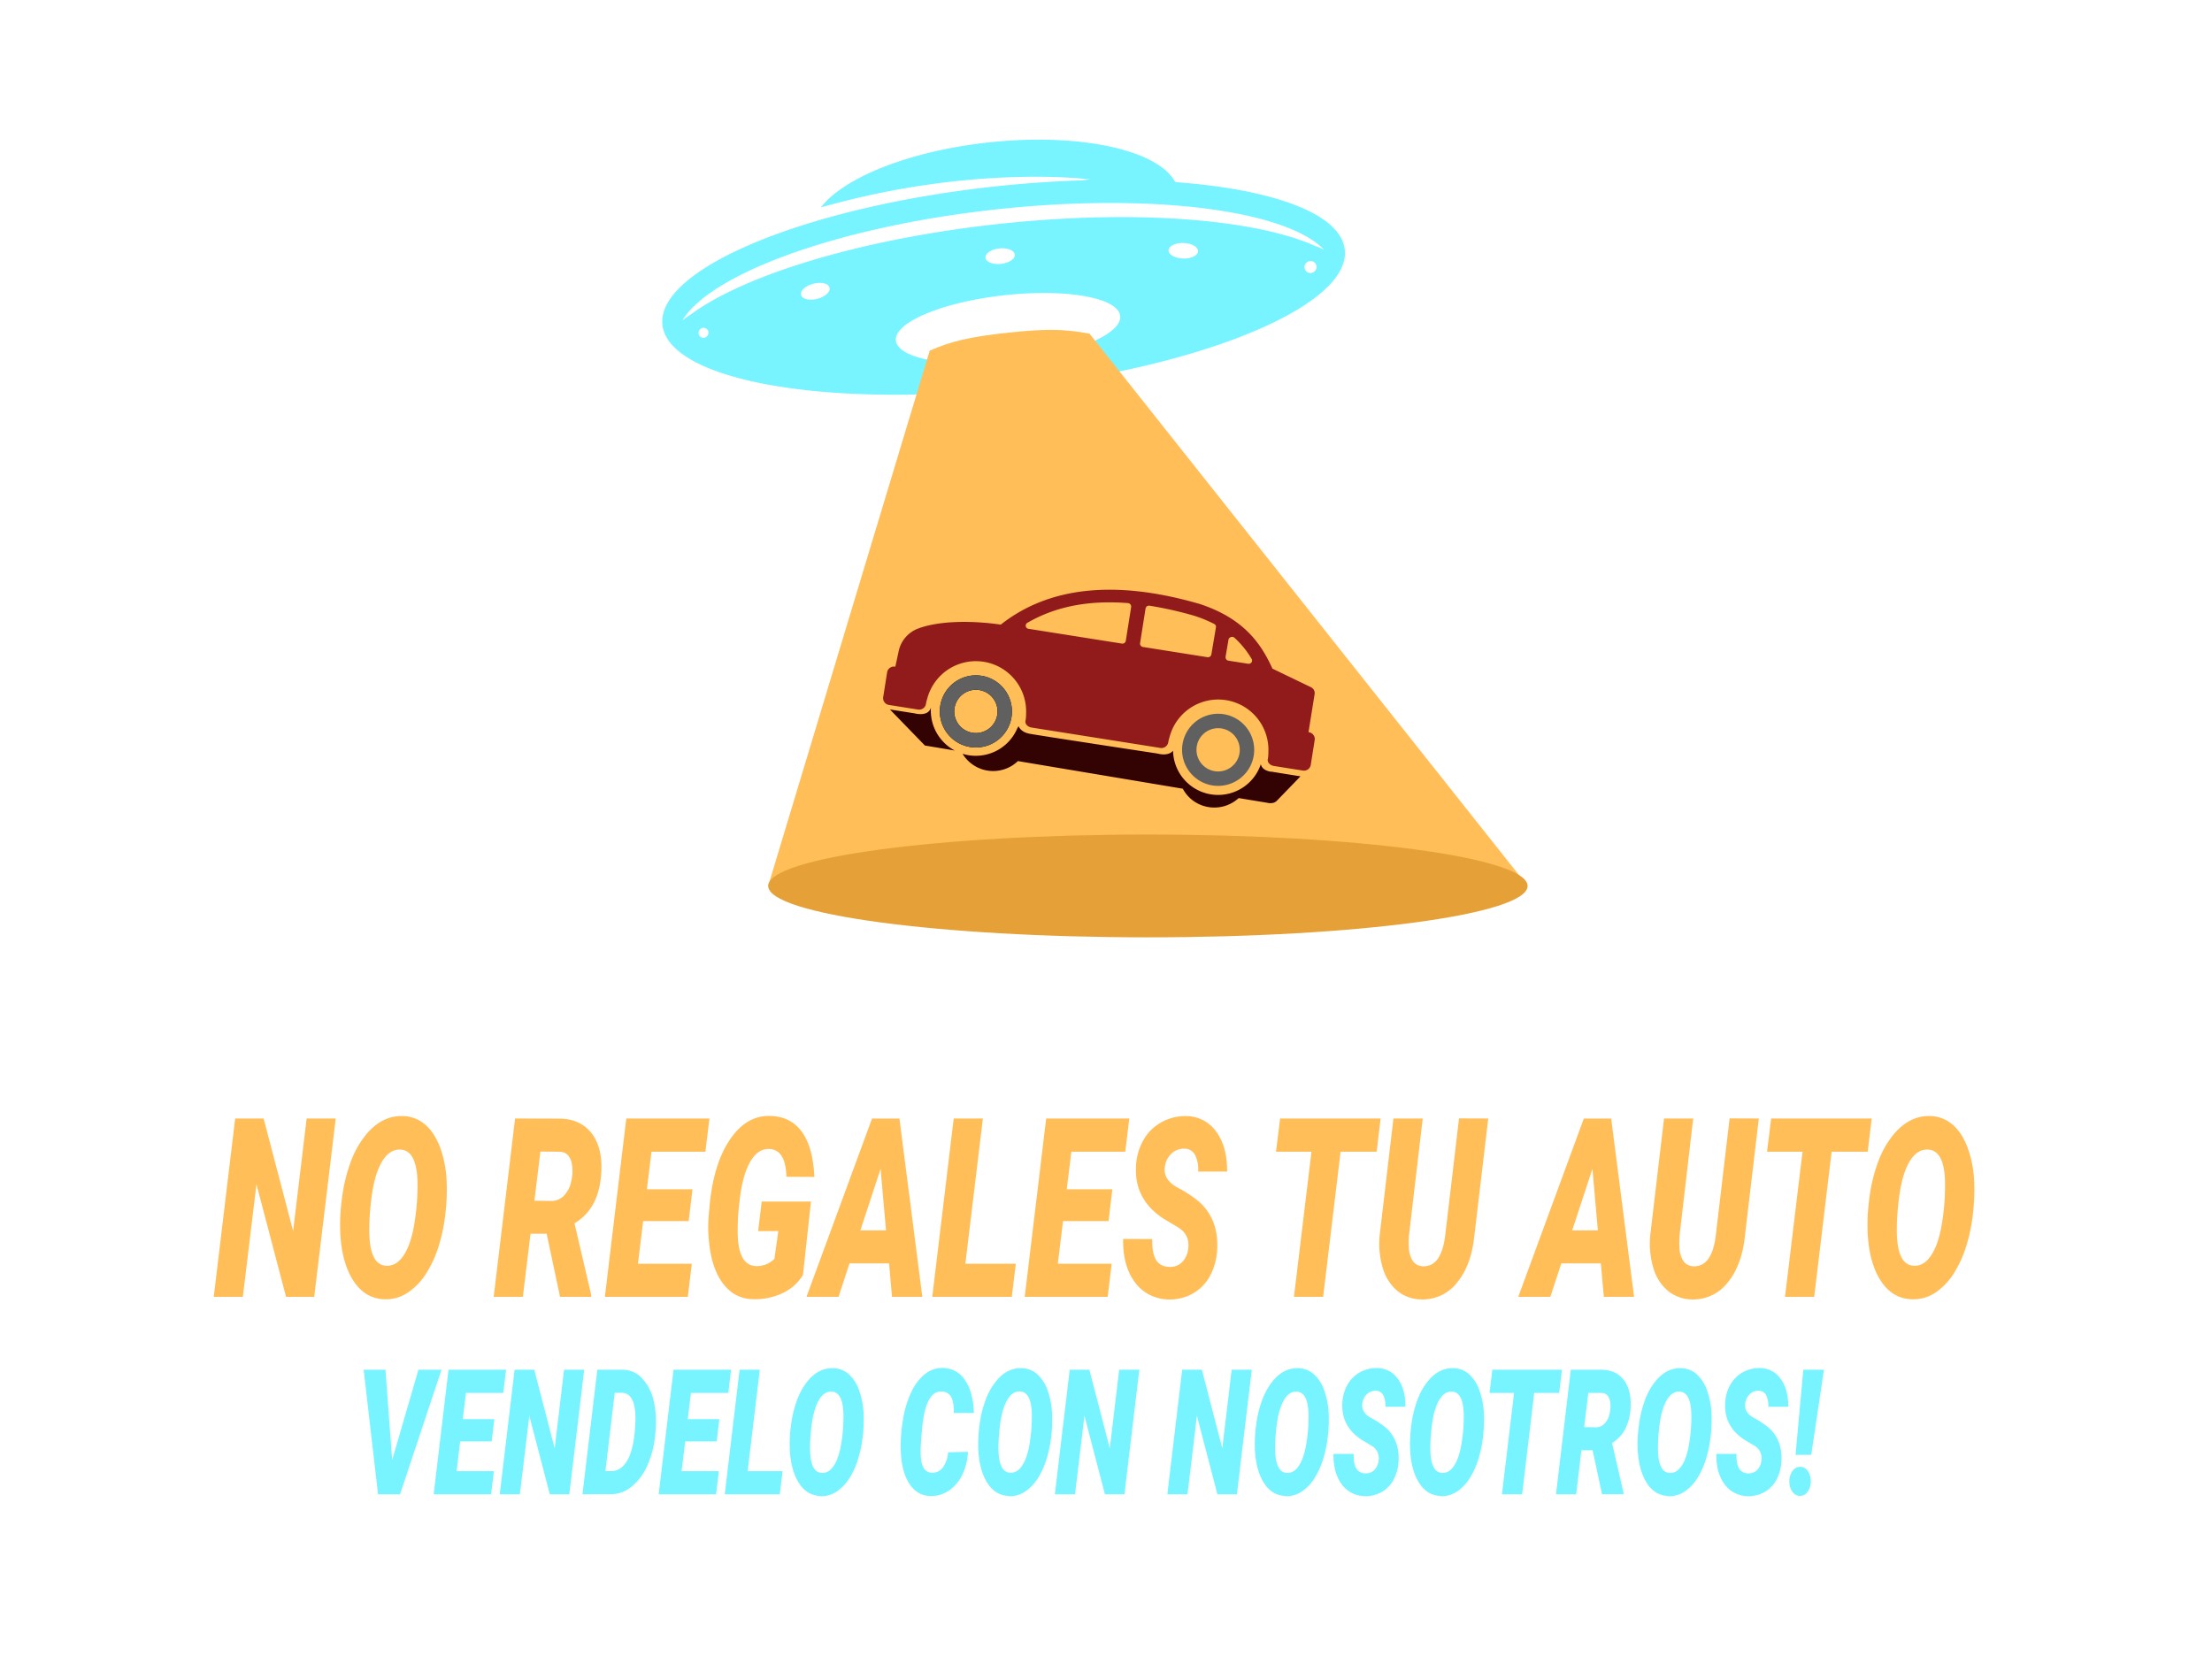 <svg id="Layer_1" data-name="Layer 1" xmlns="http://www.w3.org/2000/svg" xmlns:xlink="http://www.w3.org/1999/xlink" viewBox="0 0 1137.78 864"><defs><clipPath id="clip-path" transform="translate(-71.26 -80)"><rect width="1280" height="1024" fill="none"/></clipPath><clipPath id="clip-path-2" transform="translate(-71.26 -80)"><rect y="-90" width="1280" height="1024" fill="none"/></clipPath></defs><title>logo-noregales-tuauto</title><rect width="1137.78" height="864" fill="none"/><polygon points="161.62 667.18 147.14 667.18 131.91 609.28 124.91 667.18 109.95 667.18 120.97 575.44 135.59 575.44 150.77 633.35 157.73 575.44 172.69 575.44 161.62 667.18" fill="#ffbe58"/><g clip-path="url(#clip-path)"><path d="M269,748.44q-9.93-.32-15.92-9.45t-6.78-24.45a99,99,0,0,1,.83-17.8,82.22,82.22,0,0,1,4.5-18.87,48.19,48.19,0,0,1,8.1-14.36q8.13-9.64,18.72-9.33a18,18,0,0,1,11.4,4.32q4.88,4.13,7.81,11.87A57.78,57.78,0,0,1,301,688a102.6,102.6,0,0,1-.59,15.91,88.56,88.56,0,0,1-3.45,17,58,58,0,0,1-6.5,14.27,33.29,33.29,0,0,1-9.39,9.8A20.25,20.25,0,0,1,269,748.44M286,687.83q-.45-15.75-8.49-16.38-6.21-.45-10.28,7.08t-5.39,22.22a113,113,0,0,0-.61,14q.44,16,8.58,16.44,5.34.38,9.19-5.51t5.55-17.14A117.74,117.74,0,0,0,286,687.83" transform="translate(-71.26 -80)" fill="#ffbe58"/><path d="M352.45,714.73h-8.31l-3.94,32.45h-15l11-91.74,22.48.06q10.81,0,16.65,7.27t5.23,19.86q-.48,9.95-4,16.46a26.15,26.15,0,0,1-9.8,10.29l8.57,36.73v1.07h-16Zm-6.3-17,8.75.13a8.76,8.76,0,0,0,6.24-2.53,14.26,14.26,0,0,0,3.78-6.92,23,23,0,0,0,.66-8.49q-.87-7-6.21-7.39l-10.15-.07Z" transform="translate(-71.26 -80)" fill="#ffbe58"/><polygon points="354.22 628.24 330.81 628.24 328.14 650.17 355.84 650.17 353.79 667.18 311.13 667.18 322.15 575.44 364.9 575.44 362.84 592.52 335.1 592.52 332.74 611.86 356.19 611.86 354.22 628.24" fill="#ffbe58"/><path d="M484.28,735.9a23.71,23.71,0,0,1-10.46,9.36,32.75,32.75,0,0,1-15.22,3.12,18.54,18.54,0,0,1-13.52-5.8q-5.52-5.67-7.88-15.81a73.37,73.37,0,0,1-1.27-22.87l.35-3.79q2-21.35,10.44-33.83t20.63-12.16q10.68.25,16.41,8.25t6.38,23.13l-14.35-.07q-.3-7.33-2.51-10.72a7.54,7.54,0,0,0-6.28-3.58q-6-.32-10,6.83t-5.38,20.42a114,114,0,0,0-.87,17.63q.64,15.16,9.49,15.36a12.69,12.69,0,0,0,9.36-3.72l2-14.3H461.22l1.84-15.19h25.33Z" transform="translate(-71.26 -80)" fill="#ffbe58"/><path d="M528.56,730H508.21l-5.64,17.2H486.08l33.73-91.74H533.9l11.77,91.74H530.09Zm-14.75-17H527l-2.8-31.63Z" transform="translate(-71.26 -80)" fill="#ffbe58"/><polygon points="496.55 650.17 522.5 650.17 520.44 667.18 479.53 667.18 490.56 575.44 505.56 575.44 496.55 650.17" fill="#ffbe58"/><polygon points="570.19 628.24 546.78 628.24 544.11 650.17 571.8 650.17 569.75 667.18 527.09 667.18 538.12 575.44 580.86 575.44 578.81 592.52 551.07 592.52 548.7 611.86 572.16 611.86 570.19 628.24" fill="#ffbe58"/><path d="M682.44,722.36q1-7.12-5.34-11l-7.18-4.28q-15.09-9.76-14.35-26.59a30.11,30.11,0,0,1,3.68-13.71,24,24,0,0,1,9.32-9.36,25.26,25.26,0,0,1,13-3.21,18.79,18.79,0,0,1,15.21,7.94q5.75,7.7,5.66,20.6H687.56a17.12,17.12,0,0,0-1.56-8.47,6,6,0,0,0-5.53-3.31,9.1,9.1,0,0,0-6.65,2.52,11,11,0,0,0-3.41,7.12q-.84,6.3,6.49,10.34a63.77,63.77,0,0,1,10.66,6.93q10.46,9,9.8,24.32a32.17,32.17,0,0,1-3.55,13.92,23,23,0,0,1-8.86,9.27,24.09,24.09,0,0,1-12.71,3.15,22.52,22.52,0,0,1-9.58-2.34,21.27,21.27,0,0,1-7.57-6.42q-6.39-8.5-6.12-22.37l15,.06q-.26,7.06,1.89,10.68c1.43,2.42,3.83,3.63,7.22,3.63a8.55,8.55,0,0,0,6.27-2.49,11.42,11.42,0,0,0,3.09-6.9" transform="translate(-71.26 -80)" fill="#ffbe58"/><polygon points="708.1 592.52 689.55 592.52 680.58 667.18 665.57 667.18 674.58 592.52 656.34 592.52 658.44 575.44 710.15 575.44 708.1 592.52" fill="#ffbe58"/><path d="M836.76,655.44l-7.09,59.86q-1.53,15.57-8.91,24.51a22.36,22.36,0,0,1-18.57,8.7,19.6,19.6,0,0,1-12.08-4.32,24,24,0,0,1-7.54-11.66,43.91,43.91,0,0,1-1.64-17.17L788,655.44h15.06l-7.05,60a43.24,43.24,0,0,0-.09,6,13.66,13.66,0,0,0,2,7.25,6.37,6.37,0,0,0,5.14,2.77q9.63.45,11.59-16.08l7.09-60Z" transform="translate(-71.26 -80)" fill="#ffbe58"/><path d="M894.68,730H874.34l-5.64,17.2H852.2l33.73-91.74H900l11.77,91.74H896.22Zm-14.74-17h13.21l-2.8-31.63Z" transform="translate(-71.26 -80)" fill="#ffbe58"/><path d="M975.93,655.44l-7.08,59.86q-1.53,15.57-8.91,24.51a22.36,22.36,0,0,1-18.57,8.7,19.6,19.6,0,0,1-12.08-4.32,24,24,0,0,1-7.54-11.66,43.91,43.91,0,0,1-1.64-17.17l7.08-59.92h15l-7,60a43.24,43.24,0,0,0-.09,6,13.66,13.66,0,0,0,2,7.25,6.37,6.37,0,0,0,5.14,2.77q9.63.45,11.59-16.08l7.09-60Z" transform="translate(-71.26 -80)" fill="#ffbe58"/><polygon points="960.68 592.52 942.13 592.52 933.16 667.18 918.15 667.18 927.17 592.52 908.92 592.52 911.02 575.44 962.74 575.44 960.68 592.52" fill="#ffbe58"/><path d="M1054.65,748.44q-9.95-.32-15.93-9.45t-6.78-24.45a99.89,99.89,0,0,1,.83-17.8,82.74,82.74,0,0,1,4.5-18.87,48.19,48.19,0,0,1,8.1-14.36q8.14-9.64,18.73-9.33a18,18,0,0,1,11.39,4.32q4.89,4.13,7.81,11.87a57.48,57.48,0,0,1,3.42,17.65,105.15,105.15,0,0,1-.59,15.91,88.57,88.57,0,0,1-3.46,17,57.64,57.64,0,0,1-6.5,14.27,33.26,33.26,0,0,1-9.38,9.8,20.27,20.27,0,0,1-12.14,3.43m17.06-60.61q-.43-15.75-8.49-16.38-6.21-.45-10.28,7.08t-5.38,22.22a111.46,111.46,0,0,0-.62,14q.45,16,8.58,16.44,5.34.38,9.19-5.51t5.56-17.14a118.64,118.64,0,0,0,1.44-20.76" transform="translate(-71.26 -80)" fill="#ffbe58"/><polygon points="201.72 751.16 215.23 704.7 227.1 704.7 205.78 768.76 194.45 768.76 187.06 704.7 198.27 704.7 201.72 751.16" fill="#77f4ff"/><polygon points="252.91 741.57 236.7 741.57 234.86 756.88 254.03 756.88 252.6 768.76 223.07 768.76 230.71 704.7 260.3 704.7 258.88 716.62 239.67 716.62 238.04 730.13 254.27 730.13 252.91 741.57" fill="#77f4ff"/><polygon points="292.83 768.76 282.8 768.76 272.26 728.33 267.42 768.76 257.06 768.76 264.69 704.7 274.81 704.7 285.32 745.13 290.13 704.7 300.49 704.7 292.83 768.76" fill="#77f4ff"/><path d="M370.87,848.76l7.63-64.06,13,0a13.53,13.53,0,0,1,10,4.38,24.86,24.86,0,0,1,6.06,11.94,47,47,0,0,1,.94,14.35l-.21,2.68a49.71,49.71,0,0,1-3.94,15.62,29,29,0,0,1-8,11,16.9,16.9,0,0,1-10.6,4.07Zm16.6-52.18-4.82,40.26,3,0q5.32,0,8.56-6t3.83-18.31l.06-1.45q.21-7-1.52-10.69c-1.15-2.44-2.87-3.71-5.17-3.83Z" transform="translate(-71.26 -80)" fill="#77f4ff"/><polygon points="368.64 741.57 352.44 741.57 350.59 756.88 369.76 756.88 368.34 768.76 338.81 768.76 346.44 704.7 376.03 704.7 374.61 716.62 355.41 716.62 353.77 730.13 370.01 730.13 368.64 741.57" fill="#77f4ff"/><polygon points="384.57 756.88 402.54 756.88 401.11 768.76 372.79 768.76 380.43 704.7 390.81 704.7 384.57 756.88" fill="#77f4ff"/><path d="M493.24,849.64q-6.89-.23-11-6.6T477.52,826a70.23,70.23,0,0,1,.57-12.43,58.47,58.47,0,0,1,3.12-13.18,33.67,33.67,0,0,1,5.61-10q5.63-6.74,13-6.51a12.32,12.32,0,0,1,7.89,3,19.86,19.86,0,0,1,5.41,8.29,40.63,40.63,0,0,1,2.36,12.32,73.82,73.82,0,0,1-.41,11.11,62,62,0,0,1-2.39,11.89,40.34,40.34,0,0,1-4.5,10,23,23,0,0,1-6.5,6.84,13.87,13.87,0,0,1-8.4,2.4m11.81-42.33q-.3-11-5.88-11.44c-2.86-.2-5.24,1.45-7.11,5s-3.12,8.68-3.73,15.51a77.31,77.31,0,0,0-.42,9.82q.3,11.18,5.93,11.48c2.47.18,4.59-1.11,6.36-3.85s3.06-6.73,3.85-12a82.57,82.57,0,0,0,1-14.5" transform="translate(-71.26 -80)" fill="#77f4ff"/><path d="M569.14,826.94a30,30,0,0,1-3,12,20.3,20.3,0,0,1-7,8.05,16,16,0,0,1-9.34,2.68q-6.91-.23-10.88-6.47t-4.33-16.94a79.36,79.36,0,0,1,1.08-15.53,52,52,0,0,1,4.39-14.63,25.22,25.22,0,0,1,7.18-9.33,14,14,0,0,1,9-3,13.57,13.57,0,0,1,11.4,6.29q4.2,6.12,4.56,16.86l-10.33,0q.06-5.85-1.45-8.36a5.57,5.57,0,0,0-4.79-2.68q-8.17-.41-10,18.48-.83,8.54-.82,12.19-.15,10.82,5.51,11.13a6.6,6.6,0,0,0,5.85-2.62,15.76,15.76,0,0,0,2.79-7.9Z" transform="translate(-71.26 -80)" fill="#77f4ff"/><path d="M590.19,849.64q-6.87-.23-11-6.6T574.47,826a70.33,70.33,0,0,1,.58-12.43,57.41,57.41,0,0,1,3.12-13.18,33.66,33.66,0,0,1,5.6-10q5.64-6.74,13-6.51a12.36,12.36,0,0,1,7.89,3,19.75,19.75,0,0,1,5.4,8.29,40.63,40.63,0,0,1,2.36,12.32,72.42,72.42,0,0,1-.4,11.11,62.77,62.77,0,0,1-2.4,11.89,40.34,40.34,0,0,1-4.5,10,22.93,22.93,0,0,1-6.49,6.84,13.92,13.92,0,0,1-8.41,2.4M602,807.31q-.32-11-5.88-11.44-4.3-.3-7.12,5t-3.72,15.51a77.69,77.69,0,0,0-.43,9.82q.3,11.18,5.94,11.48c2.46.18,4.58-1.11,6.36-3.85s3.06-6.73,3.85-12a83.54,83.54,0,0,0,1-14.5" transform="translate(-71.26 -80)" fill="#77f4ff"/><polygon points="578.37 768.76 568.34 768.76 557.8 728.33 552.95 768.76 542.59 768.76 550.23 704.7 560.34 704.7 570.85 745.13 575.67 704.7 586.03 704.7 578.37 768.76" fill="#77f4ff"/><polygon points="636.22 768.76 626.19 768.76 615.65 728.33 610.81 768.76 600.45 768.76 608.08 704.7 618.2 704.7 628.71 745.13 633.52 704.7 643.88 704.7 636.22 768.76" fill="#77f4ff"/><path d="M732.46,849.64q-6.87-.23-11-6.6T716.74,826a70.33,70.33,0,0,1,.58-12.43,57.41,57.41,0,0,1,3.12-13.18,33.66,33.66,0,0,1,5.6-10q5.64-6.74,13-6.51a12.32,12.32,0,0,1,7.89,3,19.67,19.67,0,0,1,5.41,8.29,40.63,40.63,0,0,1,2.36,12.32,71.27,71.27,0,0,1-.41,11.11,62,62,0,0,1-2.39,11.89,40.34,40.34,0,0,1-4.5,10,22.93,22.93,0,0,1-6.49,6.84,13.92,13.92,0,0,1-8.41,2.4m11.81-42.33q-.3-11-5.87-11.44-4.3-.3-7.12,5t-3.73,15.51a79.25,79.25,0,0,0-.42,9.82q.3,11.18,5.94,11.48c2.46.18,4.58-1.11,6.36-3.85s3.06-6.73,3.85-12a82.5,82.5,0,0,0,1-14.5" transform="translate(-71.26 -80)" fill="#77f4ff"/><path d="M780.35,831.43a7.31,7.31,0,0,0-3.7-7.7l-5-3q-10.46-6.81-9.94-18.57a21.25,21.25,0,0,1,2.54-9.57,16.63,16.63,0,0,1,6.46-6.53,17.29,17.29,0,0,1,9-2.24,12.94,12.94,0,0,1,10.53,5.54q4,5.37,3.92,14.39h-10.3a12.21,12.21,0,0,0-1.07-5.92,4.18,4.18,0,0,0-3.83-2.31,6.26,6.26,0,0,0-4.61,1.76,7.72,7.72,0,0,0-2.36,5c-.38,2.94,1.11,5.34,4.5,7.22a44.27,44.27,0,0,1,7.37,4.84q7.25,6.29,6.79,17a22.59,22.59,0,0,1-2.46,9.73,16,16,0,0,1-6.13,6.47,16.67,16.67,0,0,1-8.8,2.2,15.52,15.52,0,0,1-6.63-1.63,14.76,14.76,0,0,1-5.24-4.49Q757,837.63,757.18,828l10.39,0c-.12,3.29.31,5.77,1.3,7.46a5.32,5.32,0,0,0,5,2.53,5.9,5.9,0,0,0,4.34-1.74,8,8,0,0,0,2.14-4.81" transform="translate(-71.26 -80)" fill="#77f4ff"/><path d="M812.3,849.64q-6.87-.23-11-6.6T796.58,826a70.33,70.33,0,0,1,.58-12.43,58.47,58.47,0,0,1,3.12-13.18,33.66,33.66,0,0,1,5.6-10q5.64-6.74,13-6.51a12.32,12.32,0,0,1,7.89,3,19.75,19.75,0,0,1,5.4,8.29,40.62,40.62,0,0,1,2.37,12.32,73.82,73.82,0,0,1-.41,11.11,62.77,62.77,0,0,1-2.39,11.89,41.09,41.09,0,0,1-4.5,10,23.09,23.09,0,0,1-6.5,6.84,13.9,13.9,0,0,1-8.41,2.4m11.82-42.33q-.3-11-5.88-11.44-4.31-.3-7.12,5t-3.72,15.51a77.69,77.69,0,0,0-.43,9.82c.21,7.45,2.18,11.27,5.94,11.48,2.46.18,4.58-1.11,6.36-3.85s3.06-6.73,3.85-12a82.57,82.57,0,0,0,1-14.5" transform="translate(-71.26 -80)" fill="#77f4ff"/><polygon points="801.99 716.62 789.15 716.62 782.94 768.76 772.55 768.76 778.79 716.62 766.16 716.62 767.61 704.7 803.41 704.7 801.99 716.62" fill="#77f4ff"/><path d="M890.45,826.1h-5.76L882,848.76H871.61l7.63-64.06,15.57,0q7.49,0,11.53,5.08T910,803.68a27.19,27.19,0,0,1-2.76,11.5,18.35,18.35,0,0,1-6.79,7.19L906.35,848v.75H895.3Zm-4.36-11.88,6.06.09a6,6,0,0,0,4.31-1.77,9.89,9.89,0,0,0,2.62-4.83,16.11,16.11,0,0,0,.46-5.93q-.62-4.89-4.3-5.16l-7,0Z" transform="translate(-71.26 -80)" fill="#77f4ff"/><path d="M929.37,849.64q-6.87-.23-11-6.6T913.65,826a70.33,70.33,0,0,1,.58-12.43,57.41,57.41,0,0,1,3.12-13.18,33.66,33.66,0,0,1,5.6-10q5.64-6.74,13-6.51a12.32,12.32,0,0,1,7.89,3,19.67,19.67,0,0,1,5.41,8.29,40.63,40.63,0,0,1,2.36,12.32,71.27,71.27,0,0,1-.41,11.11,62,62,0,0,1-2.39,11.89,40.34,40.34,0,0,1-4.5,10,22.93,22.93,0,0,1-6.49,6.84,13.92,13.92,0,0,1-8.41,2.4m11.81-42.33q-.3-11-5.87-11.44-4.3-.3-7.12,5t-3.73,15.51a79.25,79.25,0,0,0-.42,9.82q.3,11.18,5.94,11.48c2.46.18,4.58-1.11,6.36-3.85s3.06-6.73,3.85-12a82.5,82.5,0,0,0,1-14.5" transform="translate(-71.26 -80)" fill="#77f4ff"/><path d="M977.26,831.43a7.31,7.31,0,0,0-3.7-7.7l-5-3q-10.46-6.81-9.94-18.57a21.13,21.13,0,0,1,2.55-9.57,16.54,16.54,0,0,1,6.45-6.53,17.29,17.29,0,0,1,9-2.24,12.93,12.93,0,0,1,10.53,5.54q4,5.37,3.92,14.39H980.8a12.1,12.1,0,0,0-1.07-5.92,4.18,4.18,0,0,0-3.83-2.31,6.27,6.27,0,0,0-4.61,1.76,7.72,7.72,0,0,0-2.36,5q-.57,4.41,4.5,7.22a44.27,44.27,0,0,1,7.37,4.84q7.25,6.29,6.79,17a22.59,22.59,0,0,1-2.46,9.73,15.94,15.94,0,0,1-6.13,6.47,16.65,16.65,0,0,1-8.8,2.2,15.52,15.52,0,0,1-6.63-1.63,14.76,14.76,0,0,1-5.24-4.49q-4.43-5.94-4.24-15.62l10.39,0c-.12,3.29.31,5.77,1.3,7.46a5.33,5.33,0,0,0,5,2.53,5.9,5.9,0,0,0,4.34-1.74,8,8,0,0,0,2.14-4.81" transform="translate(-71.26 -80)" fill="#77f4ff"/><path d="M991.65,842.38a8.94,8.94,0,0,1,1.54-5.48,4.73,4.73,0,0,1,4-2.26,4.68,4.68,0,0,1,3.88,2.07,8.61,8.61,0,0,1,1.6,5.14,8.93,8.93,0,0,1-1.54,5.53,4.77,4.77,0,0,1-4,2.22,4.7,4.7,0,0,1-3.85-2.05,8.5,8.5,0,0,1-1.63-5.17m11.26-13.9h-8.08l4-43.78h10.6Z" transform="translate(-71.26 -80)" fill="#77f4ff"/></g><g clip-path="url(#clip-path-2)"><path d="M746.73,206.09c-31.42-13.57-93.11-18.43-162.85-10.75S455,221.2,427.29,241.28c-1.76,1.17-3.43,2.34-5,3.52,14.62-24.11,80.18-48.14,160.73-57s149.76.3,169.27,20.66c-1.74-.82-3.62-1.6-5.59-2.35M748.36,217a3.06,3.06,0,1,1-2.92-2.66,2.81,2.81,0,0,1,2.92,2.66m-68.59-4c-4.18-.14-7.5-2.05-7.43-4.24s3.53-3.88,7.7-3.74,7.51,2,7.43,4.25-3.52,3.88-7.7,3.73m-101.6-.38c-.24-2.19,2.93-4.34,7.08-4.8s7.72,1,8,3.14-2.93,4.35-7.09,4.8-7.72-.95-8-3.14m13.48,53.29c-31.85,3.51-58.52-1.26-59.56-10.65s24-19.87,55.81-23.37,58.53,1.25,59.56,10.65-24,19.86-55.81,23.37m-100-32.17c-4.05,1-7.77.17-8.33-2s2.28-4.71,6.33-5.76,7.77-.17,8.32,2-2.27,4.71-6.32,5.76m-58.25,20.08a2.58,2.58,0,1,1,2.26-3.24,2.81,2.81,0,0,1-2.26,3.24m242.37-80.14c-8.78-16.57-49.31-25.54-96.47-20.35-40.6,4.48-74.12,18.13-85.82,33.38,79-22.39,138.5-14.39,138.5-14.39-1.45.15-2.89.32-4.33.48-14.69.45-30.06,1.52-45.85,3.26C484.84,186.74,408.82,218.57,412,247.15s84.27,43.09,181.19,32.41,172.93-42.51,169.78-71.09c-2-18.49-36.74-31.09-87.22-34.79" transform="translate(-71.26 -80)" fill="#77f4ff"/></g><g clip-path="url(#clip-path-2)"><path d="M631.65,251.64c-12.77-2.32-21.64-2.62-41.49-.53-20.73,2.19-29.94,4.64-40.67,9.26l-83.1,275.42H857Z" transform="translate(-71.26 -80)" fill="#ffbe58"/></g><g clip-path="url(#clip-path-2)"><path d="M857,535.8c0,14.6-87.44,26.43-195.3,26.43S466.39,550.4,466.39,535.8s87.44-26.45,195.31-26.45S857,521.19,857,535.8" transform="translate(-71.26 -80)" fill="#e5a137"/></g><g clip-path="url(#clip-path-2)"><path d="M571.48,457a11.13,11.13,0,1,1,12.74-9.25A11.14,11.14,0,0,1,571.48,457m4.65-29.32a18.55,18.55,0,1,0,15.42,21.23,18.58,18.58,0,0,0-15.42-21.23" transform="translate(-71.26 -80)"/></g><g clip-path="url(#clip-path-2)"><path d="M696.09,476.76a11.13,11.13,0,1,1,12.73-9.25,11.15,11.15,0,0,1-12.73,9.25m4.64-29.32a18.55,18.55,0,1,0,15.42,21.23,18.57,18.57,0,0,0-15.42-21.23" transform="translate(-71.26 -80)" fill="#606060"/></g><g clip-path="url(#clip-path-2)"><path d="M571.48,457a11.13,11.13,0,1,1,12.74-9.25A11.14,11.14,0,0,1,571.48,457m4.65-29.32a18.55,18.55,0,1,0,15.42,21.23,18.58,18.58,0,0,0-15.42-21.23" transform="translate(-71.26 -80)" fill="#606060"/></g><g clip-path="url(#clip-path-2)"><path d="M550.1,444h0c-1.32,5-8.42,3-8.42,3L529,445l18,18.55,15.36,2.57A23.22,23.22,0,0,1,550.1,444" transform="translate(-71.26 -80)" fill="#330202"/></g><g clip-path="url(#clip-path-2)"><path d="M725.05,477.06c-4-.67-5-2.68-5.26-3.89a23.18,23.18,0,0,1-45.15-6.94c-2.58,3.1-7.95,1.46-7.95,1.46s-61.51-9.36-66-10.23-5.52-3.86-5.52-3.86-.22.43-.66,1.14a23.21,23.21,0,0,1-24.94,13.82,24.08,24.08,0,0,1-3.2-.77,18.39,18.39,0,0,0,28.47,3.77l84.82,14.21a18.16,18.16,0,0,0,5.52,6.31,18.56,18.56,0,0,0,23.22-1.49L723.05,493a6.41,6.41,0,0,0,3.25,0,3.93,3.93,0,0,0,1.69-1c.35-.34,12.2-12.6,12.2-12.6s-9.37-1.48-15.14-2.44" transform="translate(-71.26 -80)" fill="#330202"/></g><g clip-path="url(#clip-path-2)"><path d="M713.24,421.49l-10-1.58a1.78,1.78,0,0,1-1.58-2l1.51-8.88a1.9,1.9,0,0,1,3.16-.83,46.68,46.68,0,0,1,8.74,10.82,1.66,1.66,0,0,1-1.87,2.42m-16.5-18.67-2.37,14a1.78,1.78,0,0,1-2.09,1.33l-33-5.24a1.76,1.76,0,0,1-1.57-1.92l2.84-17.94a1.77,1.77,0,0,1,2.09-1.37,190.41,190.41,0,0,1,23,5.18,66.86,66.86,0,0,1,10.18,4.18,1.67,1.67,0,0,1,.94,1.76m-46.4,7a1.76,1.76,0,0,1-2.09,1.34l-47.79-7.57a1.65,1.65,0,0,1-.76-3.08c14.36-8.37,31.47-11.74,51.65-10.17a1.82,1.82,0,0,1,1.76,2Zm94,46.86L747.47,437a3.35,3.35,0,0,0-2-3.5L725.76,424c-5.92-13.05-14.84-26-37.92-33.45l-.12,0c-42.83-12.34-77-8.7-101.7,10.8-15.71-2.28-32.18-1.88-42.44,2A15.93,15.93,0,0,0,533.51,415L531.79,423a3.55,3.55,0,0,0-4.19,2.71l-2.08,13.13a3.53,3.53,0,0,0,3.15,3.86l14.66,2.33a3.56,3.56,0,0,0,4.19-2.74.43.43,0,0,0,0-.05,19.16,19.16,0,0,1,.69-2.83,25.86,25.86,0,0,1,50.83,7.9,21.06,21.06,0,0,1-.23,3.15c-.58,1.95,1,3.51,3.14,3.86l66,10.45a3.56,3.56,0,0,0,4.2-2.74V462a21.13,21.13,0,0,1,.68-2.77,25.85,25.85,0,0,1,50.84,7.7,21.57,21.57,0,0,1-.22,3.29c-.58,1.95,1,3.52,3.14,3.87l14.66,2.32a3.55,3.55,0,0,0,4.19-2.71l2.08-13.14a3.55,3.55,0,0,0-3.15-3.86" transform="translate(-71.26 -80)" fill="#911b1b"/></g></svg>